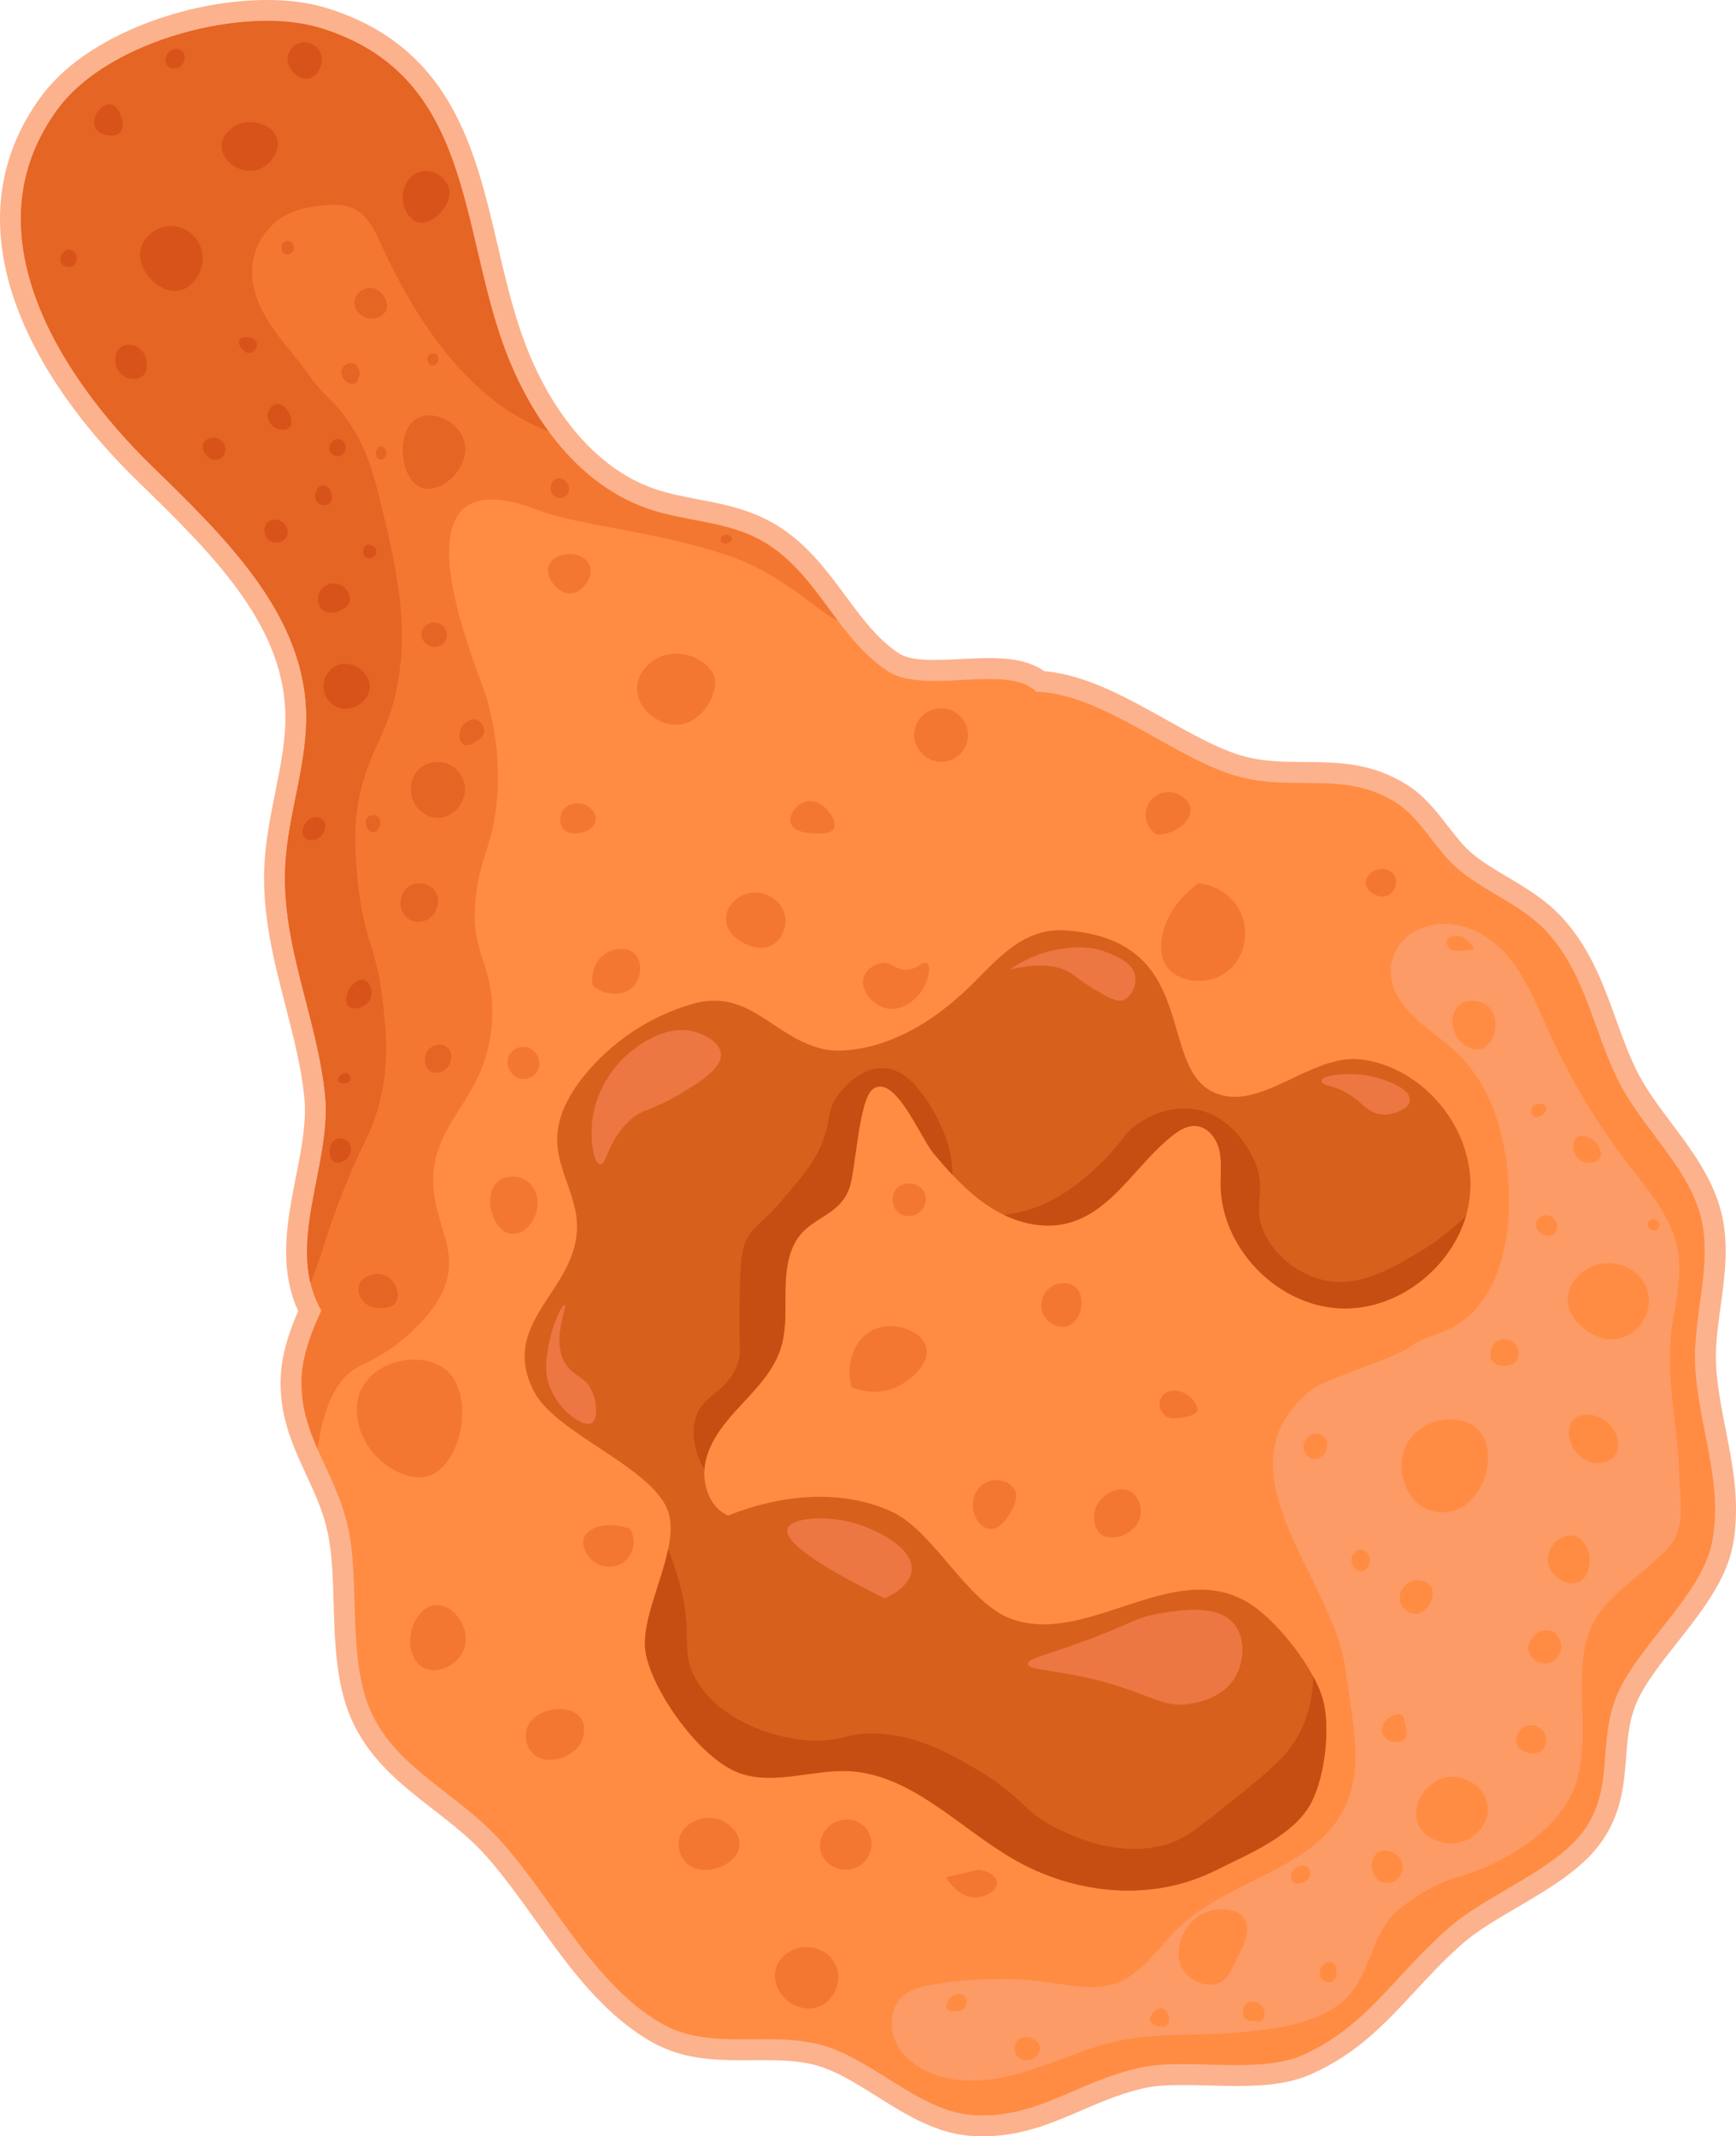 <?xml version="1.0" encoding="UTF-8"?>
<svg id="Capa_2" xmlns="http://www.w3.org/2000/svg" viewBox="0 0 664.303 817.221">
  <defs>
    <style>
      .cls-1 {
        fill: #f47731;
      }

      .cls-2 {
        fill: #d85319;
      }

      .cls-3 {
        fill: #fcb28d;
      }

      .cls-4 {
        fill: #ed7743;
      }

      .cls-5 {
        fill: #ff8c42;
      }

      .cls-6 {
        fill: #fc9b65;
      }

      .cls-7 {
        fill: #c64e12;
      }

      .cls-8 {
        fill: #e56525;
      }

      .cls-9 {
        fill: #d8601d;
      }
    </style>
  </defs>
  <g id="Capa_1-2" data-name="Capa_1">
    <g>
      <g>
        <path class="cls-5" d="M375.983,813.214c-1.145,0-2.312-.032-3.469-.097-12.771-.707-24.066-7.794-34.99-14.648-8.055-5.055-15.663-9.828-23.685-12.154-7.129-2.063-14.837-2.236-21.501-2.236-1.38,0-2.761.009-4.14.019-1.394.009-2.786.018-4.175.018-10.733.001-22.084-.492-32.492-6.381-2.016-1.141-3.971-2.374-5.814-3.664-15.056-10.44-26.39-26.265-37.352-41.568-3.294-4.599-6.699-9.354-10.159-13.898-3.25-4.264-6.047-7.709-8.801-10.842-6.372-7.265-13.916-13.117-21.212-18.778-11.125-8.632-22.63-17.558-29.283-31.245-6.322-13.015-6.797-29.126-7.255-44.707-.291-9.878-.565-19.208-2.272-27.32-1.79-8.568-5.234-16.02-8.566-23.226-.987-2.136-2.008-4.344-2.965-6.537-3.582-8.204-6.842-17.359-6.441-28.694.174-4.837,1.153-9.881,2.992-15.421,1.048-3.187,2.37-6.524,4.113-10.378-1.558-3.04-2.755-6.281-3.567-9.663-3.218-13.224-.453-27.277,2.221-40.868,2.194-11.151,4.267-21.685,3.259-31.624-1.214-11.935-4.306-23.913-7.295-35.497-4.314-16.715-8.776-33.998-7.992-52.101.411-9.393,2.275-18.656,4.079-27.613,2.257-11.21,4.389-21.798,3.921-32.62-1.529-35.476-30.731-63.973-56.496-89.114l-1.59-1.552c-14.915-14.565-34.81-37.645-44.894-64.894C-.474,87.161,2.571,61.272,19.214,38.96,36.145,16.257,74.576,4.008,102.139,4.008c8.082,0,15.332.964,21.549,2.866,45.506,13.907,54.333,51.579,62.869,88.011,2.96,12.631,6.019,25.691,10.569,37.78,4.237,11.252,9.655,21.383,16.102,30.11,10.457,14.204,22.867,23.742,36.889,28.354,5.182,1.708,10.532,2.732,16.197,3.817,7.267,1.393,14.78,2.831,21.883,5.839,14.979,6.357,23.753,18.224,32.238,29.698,1.083,1.465,2.165,2.929,3.259,4.379,5.991,7.932,11.418,14.137,18.425,18.631,4.164,2.672,10.821,2.981,15.468,2.981,3.349,0,6.934-.185,10.4-.363,3.496-.18,7.11-.366,10.526-.366,6.4,0,14.254.588,19.565,4.92,15.376.902,30.965,9.616,46.052,18.05,10.135,5.664,19.707,11.016,28.794,13.869,8.24,2.593,15.966,2.854,24.489,2.916l1.813.013c9.203.06,18.72.124,28.291,3.735,3.094,1.17,6.121,2.693,9.002,4.53,5.872,3.751,10.2,9.33,14.386,14.726,3.231,4.164,6.282,8.098,9.903,11.114,4.227,3.519,8.968,6.338,13.988,9.322,7.298,4.338,14.845,8.824,20.89,15.714,9.707,11.069,14.398,24.097,18.935,36.695,2.584,7.173,5.255,14.591,8.806,21.393,3.478,6.652,8.304,13.092,12.971,19.319,7.31,9.755,14.869,19.842,18.101,31.615,3.212,11.732,1.538,23.939-.08,35.742-1.11,8.1-2.159,15.75-1.733,23.18.469,8.354,2.111,16.739,3.7,24.849.428,2.183.855,4.361,1.259,6.536,1.169,6.195,2.394,13.562,2.616,21.146.16,5.648-.241,10.805-1.226,15.768-2.405,12.174-11.606,23.842-20.504,35.125-6.421,8.144-12.486,15.835-15.762,23.244-3.345,7.568-3.913,14.91-4.516,22.683-.799,10.31-1.625,20.97-9.459,31.36-6.936,9.194-18.838,16.178-30.347,22.933-8.055,4.727-15.662,9.19-21.352,14.179-7.146,6.268-13.043,12.627-18.745,18.777-11.023,11.889-21.433,23.118-38.259,30.6-8.257,3.672-18.194,4.166-26.825,4.166-3.537,0-7.144-.098-10.633-.191-3.515-.096-6.834-.185-10.113-.185-6.64,0-11.355.384-15.29,1.245-.66.141-1.301.286-1.931.452l-.203.048-.104.037-.226.052c-.597.138-1.185.295-1.754.451-.673.178-1.303.356-1.932.545-.83.244-1.625.493-2.42.751-1.159.377-2.301.774-3.434,1.181-1.366.497-2.703,1.006-4.07,1.551-1.94.77-3.854,1.578-5.635,2.335-.549.224-1.016.428-1.484.632l-.356.155c-.992.432-1.978.856-2.962,1.274l-.021.022-1.443.608c-.409.175-.817.35-1.23.516l-.736.308c-1.361.579-2.756,1.144-4.141,1.688l-.11.041c-.19.068-.357.138-.524.206-2.369.914-4.468,1.654-6.493,2.294l-1.467.438c-.992.291-1.994.565-3.007.818-5.278,1.332-10.373,1.98-15.565,1.98Z"/>
        <path class="cls-3" d="M102.14,8.015c7.465,0,14.421.869,20.375,2.691,58.54,17.89,53.03,75.99,70.86,123.37,4.11,10.91,9.65,21.63,16.63,31.08,9.99,13.57,22.96,24.55,38.86,29.78,12.35,4.07,25.8,4.47,37.77,9.54,15.81,6.71,24.4,20.26,33.86,32.8,5.62,7.44,11.54,14.51,19.46,19.59,4.505,2.891,10.801,3.615,17.631,3.615,6.857,0,14.256-.73,20.927-.73,7.509-.001,14.093.924,17.952,4.854.12.01.23,0,.34.01,24.65.82,51.26,24.36,74.92,31.79,8.93,2.81,17.41,3.04,25.66,3.1,9.78.08,19.23-.09,28.72,3.49,2.75,1.04,5.5,2.4,8.26,4.16,9.55,6.1,15.02,18.16,23.88,25.54,10.83,9.02,24.85,13.68,34.43,24.6,14.68,16.74,17.34,38.41,27.2,57.3,9.05,17.31,25.7,31.71,30.76,50.14,5.08,18.56-3.04,39.05-1.95,58.09.61,10.87,3.07,21.41,5.02,31.89,1.29,6.84,2.35,13.66,2.55,20.53.14,4.92-.16,9.88-1.15,14.87-3.87,19.58-27.84,39.07-36,57.53-8.29,18.76-.85,36.46-13.51,53.25-11.06,14.66-36.79,23.93-51.14,36.51-21.22,18.61-31.48,37.83-55.99,48.73-7.077,3.147-15.958,3.82-25.197,3.82-6.915,0-14.033-.377-20.748-.377-5.814,0-11.324.282-16.145,1.337-.7.15-1.4.31-2.09.49-.15.03-.28.06-.42.11-.65.15-1.29.32-1.91.49-.68.18-1.35.37-2.02.57-.85.25-1.68.51-2.51.78-1.2.39-2.38.8-3.55,1.22-1.43.52-2.82,1.05-4.2,1.6-1.94.77-3.84,1.57-5.72,2.37-.64.26-1.25.53-1.87.8-1.22.53-2.43,1.05-3.64,1.56-.02.01-.05.02-.07.04-.62.26-1.23.53-1.85.78-.27.11-.53.22-.79.33-1.34.57-2.7,1.12-4.05,1.65-.25.09-.47.18-.69.27-2.05.79-4.09,1.52-6.18,2.18-.47.14-.94.28-1.41.42-.92.27-1.87.53-2.83.77-4.576,1.154-9.373,1.86-14.59,1.86-1.065,0-2.147-.029-3.249-.09-20.6-1.14-37.88-20.88-57.78-26.65-7.303-2.114-14.952-2.395-22.618-2.395-2.774,0-5.548.037-8.312.037-10.66,0-21.127-.547-30.521-5.862-1.89-1.07-3.72-2.22-5.49-3.46-18.92-13.12-31.66-34.96-46.62-54.61-2.89-3.79-5.86-7.51-8.98-11.06-16.5-18.81-39.47-27.67-49.9-49.13-9.81-20.19-4.69-49.61-9.21-71.1-2.43-11.63-7.61-20.98-11.78-30.54-3.62-8.29-6.47-16.74-6.11-26.95.17-4.72,1.2-9.51,2.79-14.3,1.29-3.92,2.95-7.85,4.79-11.79-1.95-3.38-3.29-6.87-4.15-10.45-5.52-22.68,7.92-48.77,5.57-71.96-2.99-29.4-16.57-57.03-15.27-87.02.89-20.39,8.88-40.19,8-60.58-1.63-37.8-32.22-66.93-59.29-93.36C23.006,143.906-12.644,88.376,22.426,41.356,37.858,20.663,73.675,8.015,102.14,8.015M102.14,0c-15.41,0-32.353,3.366-47.709,9.479-11.828,4.708-28.097,13.23-38.431,27.085C6.8,48.901,1.51,62.53.28,77.072c-1.082,12.785.979,26.319,6.125,40.226,10.341,27.95,30.643,51.52,45.852,66.372l1.591,1.553c26.464,25.825,53.83,52.529,55.291,86.418.446,10.335-1.639,20.691-3.846,31.654-1.834,9.109-3.73,18.527-4.153,28.231-.811,18.701,3.726,36.279,8.114,53.278,3.088,11.966,6.006,23.267,7.189,34.902.947,9.344-1.07,19.593-3.205,30.443-2.758,14.016-5.609,28.509-2.179,42.601.729,3.033,1.747,5.974,3.039,8.778-1.433,3.277-2.569,6.218-3.504,9.062-1.954,5.884-2.998,11.293-3.186,16.516-.429,12.143,3.002,21.809,6.774,30.446.974,2.232,2.004,4.462,3.001,6.618,3.386,7.323,6.583,14.24,8.278,22.354,1.635,7.773,1.904,16.929,2.189,26.623.471,16.004.959,32.553,7.657,46.34,7.062,14.53,18.943,23.748,30.432,32.662,7.146,5.544,14.536,11.278,20.652,18.25,2.696,3.068,5.437,6.445,8.632,10.635,3.421,4.494,6.811,9.225,10.088,13.801,11.159,15.58,22.698,31.69,38.338,42.535,1.918,1.344,3.984,2.646,6.109,3.849,11.257,6.368,23.2,6.901,34.469,6.901,1.398,0,2.799-.009,4.201-.019,1.369-.009,2.74-.018,4.11-.018,7.928,0,14.429.354,20.389,2.079,7.479,2.169,14.857,6.798,22.668,11.699,11.354,7.124,23.094,14.491,36.898,15.255,1.228.068,2.471.103,3.692.103,5.526,0,10.94-.688,16.551-2.104,1.02-.255,2.076-.543,3.127-.851l.295-.088,1.14-.339.066-.019.066-.021c2.11-.667,4.285-1.434,6.647-2.344l.073-.028.073-.03c.134-.054.246-.102.373-.148l.109-.039.108-.043c1.557-.611,2.95-1.179,4.258-1.735.242-.102.455-.193.675-.282.415-.168.851-.353,1.287-.54.212-.091.425-.182.639-.271l1.455-.61.032-.032c.77-.329,1.542-.662,2.318-.999l.317-.138c.455-.199.908-.397,1.379-.589l.06-.024.059-.025c1.76-.749,3.648-1.545,5.539-2.295,1.328-.529,2.626-1.024,3.982-1.517,1.224-.439,2.279-.802,3.29-1.131.824-.268,1.573-.501,2.293-.713.624-.186,1.213-.353,1.812-.512l.033-.009.033-.009c.481-.132,1.046-.284,1.593-.41l.459-.106.112-.04.071-.019c.504-.131,1.058-.261,1.744-.408,3.628-.793,8.214-1.159,14.467-1.159,3.224 0,6.518.089,10.005.184,3.516.095,7.152.193,10.744.193,9.052,0,19.511-.536,28.453-4.511,17.578-7.817,28.26-19.339,39.569-31.537,5.633-6.076,11.458-12.359,18.45-18.491,5.402-4.736,12.851-9.107,20.736-13.735,11.848-6.953,24.099-14.142,31.517-23.974,8.541-11.327,9.453-23.088,10.257-33.465.575-7.421,1.119-14.43,4.186-21.372,3.07-6.945,8.983-14.444,15.243-22.383,9.191-11.656,18.695-23.709,21.289-36.832,1.043-5.258,1.468-10.707,1.299-16.653-.229-7.863-1.486-15.425-2.685-21.787-.404-2.169-.833-4.359-1.263-6.554-1.634-8.343-3.178-16.223-3.631-24.3-.404-7.051.619-14.514,1.703-22.416,1.672-12.203,3.402-24.821-.024-37.341-3.436-12.512-11.226-22.908-18.761-32.962-4.782-6.381-9.298-12.408-12.627-18.775-3.422-6.557-5.93-13.52-8.585-20.891-4.663-12.95-9.485-26.34-19.692-37.98-6.464-7.369-14.289-12.02-21.855-16.517-4.88-2.901-9.489-5.64-13.472-8.957-3.286-2.737-6.207-6.503-9.301-10.491-4.394-5.665-8.939-11.523-15.394-15.645-3.117-1.988-6.392-3.636-9.738-4.902-10.251-3.867-20.131-3.932-29.688-3.995l-1.803-.013c-8.202-.059-15.613-.305-23.32-2.73-8.697-2.731-18.095-7.984-28.044-13.546-15.09-8.435-30.671-17.143-46.53-18.464-6.168-4.39-14.341-5.014-21.04-5.014-3.521,0-7.188.189-10.734.372-3.417.176-6.949.358-10.196.358-6.491,0-10.843-.767-13.303-2.346-6.507-4.173-11.659-10.084-17.394-17.676-1.083-1.435-2.157-2.888-3.231-4.342-8.805-11.908-17.91-24.222-33.892-31.005-7.5-3.177-15.227-4.657-22.701-6.088-5.533-1.06-10.759-2.061-15.692-3.687-13.219-4.348-24.965-13.405-34.914-26.919-6.234-8.44-11.475-18.246-15.584-29.154-4.457-11.842-7.486-24.774-10.416-37.28-4.309-18.389-8.764-37.403-17.885-53.45-10.599-18.646-26.207-30.906-47.716-37.48-6.593-2.018-14.238-3.041-22.718-3.041h0Z"/>
      </g>
      <path class="cls-9" d="M562.558,456.588c-.24,2.93-.78,5.8-1.6,8.59-5.96,20.29-26.38,36.08-47.73,35.33-24.3-.85-45.88-22.97-46.14-47.28-.05-4.52.54-9.13-.55-13.53-1.08-4.39-4.43-8.68-8.95-8.99-3.26-.23-6.29,1.61-8.86,3.63-13.9,10.88-23.02,29.12-40.1,33.54-8.18,2.12-16.9.5-24.57-3.19-1.6-.76-3.15-1.62-4.64-2.55-5.57-3.48-10.44-7.92-14.94-12.72-2.5-2.65-4.89-5.41-7.22-8.19-4.95-5.89-15.03-31.09-23.33-24.56-5.48,4.33-6.5,31.64-9.03,38.15-4.42,11.33-16.09,10.57-21.28,21.67-5.79,12.42-.67,27.23-5.12,40.06-2.77,7.98-8.81,14.31-14.56,20.49-5.76,6.18-11.59,12.81-13.73,20.98-.35,1.33-.57,2.71-.66,4.1-.44,7.18,2.57,14.74,9.01,17.65,19.94-7.97,43.13-10.46,62.65-1.51,15.88,7.29,28.71,34.23,44.94,40.69,28.8,11.45,61.61-22.31,90.24-6.61,8.92,4.9,20.06,17.69,26.12,28.96,1.63,3.03,2.89,5.95,3.64,8.58,3.09,10.78.84,29.85-4.41,39.75-6.62,12.52-23.71,19.42-36.4,25.77-5.63,2.81-11.62,4.91-17.77,6.19-20.01,4.18-41.38.03-59.15-10.07-21.26-12.09-39.46-32.9-63.89-34.02-13.63-.62-28.46,5.55-41.73.7-15.03-5.49-33.42-31.66-35.76-46.26-1.75-10.85,5.97-26.2,8.68-39.41v-.01c1.17-5.7,1.4-11-.46-15.36-7.09-16.61-42.8-28.92-51-45.01-14.78-28.98,22.45-40.41,15.71-70.01-2.01-8.82-6.73-17.12-6.77-26.16-.03-8.92,4.54-17.25,10.13-24.21,10.61-13.22,25.38-23.05,41.67-27.74,21.32-6.14,30.29,12.06,48.94,17.01,4.29,1.14,8.83,1.01,13.22.38,17.76-2.57,33.02-13.12,45.48-25.53,9.83-9.8,19.44-21.14,35.4-19.96,51.31,3.8,34.57,51.56,56.22,61.83,17.63,8.37,37.33-14.94,56.69-12.47,24.11,3.07,43.58,27.07,41.61,51.3Z"/>
      <path class="cls-5" d="M264.601,223.078c-4.352-6.564-16.432-6.304-21.447,0-2.603,3.272-3.304,8.176-1.532,12.255,2.601,5.986,10.029,9.043,16.085,6.894,7.773-2.76,10.823-13.222,6.894-19.149Z"/>
      <path class="cls-5" d="M324.346,289.717c1.212-4.906-4.056-12.325-13.787-15.319-6.128,2.553-12.255,5.106-18.383,7.66.273.917,3.451,10.977,13.021,13.787,7.526,2.21,17.743-.434,19.149-6.128Z"/>
      <path class="cls-5" d="M384.09,302.995c-4.937-6.5-16.812-6.059-20.681,0-2.845,4.454-.367,10.387,0,11.233,6.682,7.537,16.528,7.582,20.681,3.064,3.313-3.604,3.098-10.218,0-14.297Z"/>
      <path class="cls-5" d="M161.96,437.547c-3.828-1.824-10.126,1.34-13.019,6.128-2.918,4.829-2.364,11.295,1.532,16.085,1.127.468,7.039,2.805,11.487,0,7.17-4.522,5.825-19.437,0-22.213Z"/>
      <path class="cls-1" d="M170.156,523.589c-8.276-6.298-25.387-4.089-31.5,7.149-4.785,8.796-.783,19.356,4.413,25.362,4.893,5.654,14.099,11.033,21.447,8.341,12.534-4.593,17.449-31.864,5.641-40.851Z"/>
      <path class="cls-1" d="M354.473,515.419c-1.57-6.282-11.942-10.078-19.404-7.149-7.439,2.92-12.01,12.532-9.191,22.468,1.939.751,9.217,3.305,16.851,0,5.91-2.559,13.281-9.171,11.745-15.319Z"/>
      <path class="cls-1" d="M411.665,492.44c-2.37-2.095-6.678-2.166-9.702,0-3.306,2.368-4.545,7.027-2.553,10.723,1.886,3.501,6.12,5.117,9.191,4.101,5.256-1.74,7.157-11.205,3.064-14.824Z"/>
      <path class="cls-1" d="M467.545,373.011c7.738-4.291,10.476-13.835,8.101-21.603-2.266-7.413-9.057-12.785-17.103-13.502-14.246,10.414-17.125,25.618-11.702,32.405,3.991,4.995,13.491,6.7,20.703,2.7Z"/>
      <path class="cls-1" d="M455.579,309.32c-.385-3.086-3.992-6.206-8.17-6.325-3.937-.113-7.573,2.459-8.681,6.325-1.105,3.856.586,8.013,4.085,10.014,8.306-.425,13.277-5.921,12.766-10.014Z"/>
      <path class="cls-1" d="M354.679,368.355c1.745,1.151.691,7.434-2.759,11.745-.791.989-5.991,7.224-12.766,5.617-5.328-1.264-10.059-7.004-8.681-11.745.868-2.986,4.088-5.323,7.149-5.617,3.803-.366,4.915,2.656,9.191,2.553,4.478-.108,6.436-3.496,7.866-2.553Z"/>
      <path class="cls-1" d="M242.643,364.645c-3.077-2.737-7.925-1.699-10.723,0-3.882,2.357-5.928,7.263-5.106,12.44,5.371,4.402,12.474,3.865,15.83,0,2.827-3.256,3.436-9.384,0-12.44Z"/>
      <path class="cls-1" d="M205.367,463.334c.895-3.634.256-9.039-3.973-11.745-2.972-1.902-7.242-2.166-10.325,0-4.99,3.505-3.286,10.85-3.064,11.745.119.479,2.121,8.101,7.66,8.681,4.674.489,8.641-4.373,9.702-8.681Z"/>
      <path class="cls-1" d="M436.175,580.781c1.069-3.569-.203-8.312-3.575-10.213-4.556-2.569-11.291.985-13.277,6.128-1.299,3.364-.824,8.079,2.042,10.213,4.288,3.192,12.998-.08,14.809-6.128Z"/>
      <path class="cls-1" d="M458.213,539.522c.654-2.782-5.537-9.377-11.209-7.133-.035.014-.07.028-.105.043-5.438,2.259-3.387,10.523,2.489,10.144,4.03-.26,8.346-1.019,8.825-3.053Z"/>
      <path class="cls-1" d="M330.231,698.227c-3.777-3.256-9.172-2.623-12.524,0-2.756,2.157-4.748,6.144-3.575,10.213,1.094,3.794,4.476,6.055,7.66,6.638,3.856.707,8.185-.908,10.357-4.596,2.285-3.879,1.663-9.168-1.918-12.255Z"/>
      <path class="cls-1" d="M374.277,715.24c-4.072.967-8.145,1.935-12.217,2.902,2.973,5.171,7.723,8.224,12.217,7.659,3.148-.395,7.463-2.726,7.26-5.617-.16-2.28-3.111-4.623-7.26-4.944Z"/>
      <path class="cls-1" d="M222.338,666.568c.125-.239,2.633-5.21,0-9.192-2.598-3.927-8.049-3.641-9.311-3.575-4.136.217-10.399,2.585-11.632,8.17-.721,3.264.408,7.034,2.951,9.192,5.094,4.322,14.879,1.347,17.992-4.596Z"/>
      <path class="cls-1" d="M238.558,597.632c4.008-2.875,5.157-8.48,2.553-12.766-8.654-3.22-16.008-.748-17.575,3.287-1.05,2.704.523,6.049,2.256,7.947,2.99,3.275,8.558,4.55,12.766,1.532Z"/>
      <path class="cls-1" d="M176.882,632.355c2.822-5.193.297-10.621,0-11.234-1.68-3.463-5.543-7.4-10.036-7.149-6.295.352-10.587,8.747-9.877,15.319.093.864.691,6.395,4.991,8.681,4.92,2.616,12.086-.399,14.922-5.617Z"/>
      <path class="cls-1" d="M282.984,705.628c.151-4.541-3.872-8.303-7.66-9.612-5.854-2.023-13.609.962-15.319,6.807-.998,3.412.105,7.656,3.064,10.213,3.209,2.772,7.186,2.339,8.425,2.205,4.687-.51,11.3-3.928,11.489-9.612Z"/>
      <path class="cls-1" d="M386.495,578.932c1.07-1.762,3.542-5.832,1.681-9.22-1.824-3.321-6.948-4.414-10.723-2.719-4.128,1.854-5.624,6.583-5.106,10.213.439,3.08,2.593,7.22,6.128,7.66,4.108.511,7.06-4.35,8.022-5.933Z"/>
      <path class="cls-7" d="M501.738,689.628c-6.62,12.52-23.71,19.42-36.4,25.77-5.63,2.81-11.62,4.91-17.77,6.19-20.01,4.18-41.38.03-59.15-10.07-21.26-12.09-39.46-32.9-63.89-34.02-13.63-.62-28.46,5.55-41.73.7-15.03-5.49-33.42-31.66-35.76-46.26-1.75-10.85,5.97-26.2,8.68-39.41,2.04,5.32,3.5,10.35,3.93,11.81,6.15,21.12.21,26.31,6.48,37.72,8.54,15.51,28.64,22.45,42.22,23.67,14.16,1.27,16.16-4.13,31.51-2.24,13.12,1.63,22.63,6.93,32.39,12.49,20.11,11.47,18.48,17.19,33.92,24.29,6.06,2.79,23.05,10.61,40.84,5.1,6.36-1.97,12.12-6.59,23.64-15.82,14.45-11.59,21.68-17.39,26.33-26.06,4.36-8.13,5.43-15.98,5.53-22.19,1.63,3.03,2.89,5.95,3.64,8.58,3.09,10.78.84,29.85-4.41,39.75Z"/>
      <path class="cls-7" d="M364.478,449.418c-2.5-2.65-4.89-5.41-7.22-8.19-4.95-5.89-15.03-31.09-23.33-24.56-5.48,4.33-6.5,31.64-9.03,38.15-4.42,11.33-16.09,10.57-21.28,21.67-5.79,12.42-.67,27.23-5.12,40.06-2.77,7.98-8.81,14.31-14.56,20.49-5.76,6.18-11.59,12.81-13.73,20.98-.35,1.33-.57,2.71-.66,4.1-3.39-5.34-5.16-13.23-3.42-19.48,2.67-9.53,11.86-9.38,16.09-20.84,1.67-4.51.42-5.02.77-22.59.26-13.23.43-19.92,2.29-24.13,2.92-6.59,5.44-5.6,16.09-18.38,6.44-7.74,9.67-11.61,12.42-17.68,4.6-10.14,2.05-13.21,6.73-19.85.84-1.19,8.12-11.22,17.96-10.56,7.8.53,12.73,7.46,16.2,12.36.93,1.3,9.88,14.28,9.8,28.45Z"/>
      <path class="cls-7" d="M560.958,465.178c-5.96,20.29-26.38,36.08-47.73,35.33-24.3-.85-45.88-22.97-46.14-47.28-.05-4.52.54-9.13-.55-13.53-1.08-4.39-4.43-8.68-8.95-8.99-3.26-.23-6.29,1.61-8.86,3.63-13.9,10.88-23.02,29.12-40.1,33.54-8.18,2.12-16.9.5-24.57-3.19,4.14-.43,9.07-1.4,14.39-3.63,12.78-5.37,22.75-15.94,25.47-18.83,6.57-6.96,6.99-9.64,12.63-13.11,2.12-1.3,11.03-6.77,21.71-4.59,15.31,3.12,21.76,19.41,22.23,20.63,4.32,11.4-1.42,15.74,3.18,26.09,3.98,8.97,12.75,15.76,21.69,18.15,13.59,3.63,25.66-3.4,36.51-9.72,8.57-5,14.68-10.3,19.09-14.5Z"/>
      <path class="cls-4" d="M472.508,621.609c-6.226-8.124-20.345-5.789-28.837-4.384-9.525,1.575-10.396,3.9-29.791,10.933-14.807,5.368-20.629,6.309-20.527,8.316.145,2.86,12.002,1.88,31.588,7.626,16.584,4.865,20.77,9.29,30.674,7.598,3.013-.515,12.69-2.167,17.326-10.662,3.131-5.737,3.675-14.066-.433-19.427Z"/>
      <path class="cls-4" d="M301.367,584.903c1.403-4.748,16.565-5.462,28-1.516,6.313,2.179,20.447,8.869,19.485,17.458-.673,6.007-8.365,9.678-10.371,10.575-31.585-15.641-38.187-22.887-37.114-26.518Z"/>
      <path class="cls-4" d="M226.634,428.915c1.712-15.672,12.926-25.157,14.008-26.044,2.641-2.166,14.371-11.782,26.002-7.963.759.249,8.585,2.918,9.191,7.963.703,5.85-8.712,11.471-16.189,15.935-10.691,6.383-13.48,4.931-19.004,10.109-8.129,7.619-8.528,16.797-11.049,16.428-2.406-.352-3.774-8.964-2.958-16.428Z"/>
      <path class="cls-4" d="M216.09,499.203c-.941-.277-4.669,6.856-6.177,15.705-.817,4.794-1.573,9.233,0,14.298,2.995,9.643,13.049,17.09,16.484,15.185,2.455-1.361,2.197-7.865,0-12.46-2.651-5.544-6.681-5.286-9.797-9.874-6.086-8.962.782-22.473-.511-22.854Z"/>
      <path class="cls-4" d="M386.495,370.881c4.136-2.897,10.823-6.636,19.671-7.922,3.853-.56,10.773-1.48,18.265,1.686,3.527,1.49,9.18,3.879,9.965,8.817.583,3.664-1.609,8.134-4.859,9.191-1.148.373-2.904.476-9.702-3.575-5.008-2.984-8.152-5.48-9.341-6.33-3.914-2.795-10.835-5.012-23.999-1.868Z"/>
      <path class="cls-4" d="M505.77,413.236c.493-2.39,11.473-2.412,12.798-2.335,5.749.333,11.434,1.88,16.527,4.574,2.35,1.242,4.894,3.446,4.254,6.026-.418,1.686-2.072,2.74-3.66,3.445-2.685,1.192-5.731,1.892-8.566,1.125-3.47-.938-5.981-3.84-8.816-6.049-2.858-2.227-6.204-3.825-9.732-4.647-.896-.209-1.88-.413-2.459-1.128-.305-.377-.407-.712-.345-1.01Z"/>
      <path class="cls-6" d="M641.726,476.577c-2.599-11.56-10.793-21.005-18.069-30.419-12.149-15.718-22.467-32.851-30.677-50.941-4.942-10.89-9.298-22.401-17.478-31.126-8.372-8.93-21.458-13.903-32.98-8.422-9.915,4.717-13.343,16.265-7.455,25.988,5.487,9.061,15.461,14.271,23.013,21.699,13.985,13.754,18.881,34.413,19.331,54.023.453,19.746-5.098,42.56-22.938,51.038-4.979,2.366-10.648,3.442-15.004,6.821-5.833,4.525-32.345,12.004-38.047,16.693-37.245,30.626,9.398,72.12,13.548,107.357,2.054,17.44,7.233,36-.285,51.87-11.381,24.026-44.328,27.75-63.555,46.11-7.748,7.399-13.668,17.503-23.712,21.229-8.236,3.056-17.353,1.068-26.053-.148-14.948-2.091-30.23-1.772-45.078.939-3.57.652-7.248,1.502-10.106,3.737-4.726,3.696-6.096,10.68-4.138,16.352s6.713,10.052,12.085,12.724c11.506,5.724,25.316,4.263,37.631.59,12.315-3.674,24.017-9.403,36.594-12.044,15.322-3.216,31.22-1.703,46.801-3.228,15.582-1.525,34.847-4.122,43.46-17.196,6.469-9.82,7.597-22.289,16.696-29.739,7.136-5.843,14.621-10.156,23.478-12.728,17.396-5.05,38.163-17.893,44.087-35.011,7.389-21.351-3.962-48.129,9.526-66.253,6.293-8.456,18.4-16.353,25.692-23.964,7.304-7.625,4.729-19.351,4.543-27.373-.497-21.403-5.987-39.104-2.401-60.211,1.545-9.091,3.467-18.399,1.685-27.447-.061-.309-.126-.616-.194-.921Z"/>
      <path class="cls-5" d="M565.188,546.483c-6.135-5.541-19.393-4.674-25.629,4.004-6.399,8.905-2.565,22.087,5.606,26.43,4.338,2.306,9.661,1.994,13.615,0,10.263-5.173,14.397-23.217,6.407-30.434Z"/>
      <path class="cls-5" d="M614.614,543.702c-3.428-2.621-9.459-3.785-12.522-.522-2.627,2.799-1.706,7.401-.522,9.913,2.184,4.633,7.877,7.703,12.522,6.261.583-.181,2.871-.928,4.174-3.131,2.265-3.831.116-9.641-3.652-12.521Z"/>
      <path class="cls-5" d="M630.728,495.074c-1.458-7.85-9.185-12.252-16.085-11.889-7.316.386-14.302,6.162-14.686,13.287-.423,7.862,7.441,12.72,8.392,13.287,1.309.781,6.221,3.712,11.889,2.098,6.434-1.831,11.94-8.978,10.49-16.784Z"/>
      <path class="cls-5" d="M569.623,385.083c-2.84-2.631-8.127-3.192-11.317-.472-3.924,3.347-2.873,10.121.471,13.675,1.948,2.071,5.536,3.963,8.488,2.83,4.897-1.879,7.043-11.692,2.357-16.033Z"/>
      <path class="cls-5" d="M608.614,435.442c-.542-.306-3.189-1.699-4.957-.522-2.115,1.409-2.234,6.01.261,8.348,2.476,2.32,7.025,1.94,8.348-.261,1.36-2.263-.939-6.036-3.652-7.565Z"/>
      <path class="cls-5" d="M591.918,464.92c-1.931-.085-3.873,1.248-4.174,3.13-.365,2.288,1.945,3.822,2.087,3.913.2.128,2.493,1.548,4.435.261,1.284-.851,1.711-2.42,1.565-3.652-.224-1.889-1.862-3.562-3.913-3.652Z"/>
      <path class="cls-5" d="M597.397,629.789c-.057-2.67-1.783-5.302-4.174-6-3.941-1.15-8.862,3.2-8.348,7.304.279,2.224,2.138,4.25,4.435,4.957.389.12,2.686.785,4.957-.521,2.128-1.224,3.177-3.573,3.131-5.739Z"/>
      <path class="cls-5" d="M547.049,606.311c-1.936-2.227-5.607-2.296-8.087-.783-2.609,1.592-4.168,5.1-2.87,8.087,1.049,2.414,3.747,3.984,6.261,3.652,1.797-.237,2.946-1.373,3.391-1.826,2.028-2.062,3.678-6.401,1.304-9.13Z"/>
      <path class="cls-5" d="M569.339,691.156c-.642-7.096-8.096-12.081-14.811-11.393-8.346.854-14.695,10.383-11.963,17.66,2.374,6.324,10.99,9.301,17.66,6.836,4.992-1.845,9.664-7.023,9.114-13.102Z"/>
      <path class="cls-5" d="M500.614,714.572c-1.221-1.277-3.459-1.096-4.826-.13-1.677,1.185-2.458,3.841-1.304,5.217,1.109,1.323,3.505.862,4.826.13.45-.249,1.847-1.023,2.087-2.609.015-.097.214-1.567-.783-2.608Z"/>
      <path class="cls-5" d="M511.31,754.224c-.016-.835-.055-2.827-1.435-3.522-1.278-.643-2.938.214-3.783,1.174-1.285,1.46-1.485,4.065,0,5.479.929.884,2.562,1.344,3.783.652,1.492-.846,1.452-2.896,1.435-3.783Z"/>
      <path class="cls-5" d="M476.069,733.784c-2.989-4.215-10.903-4.309-16.092-1.609-7.432,3.868-11.523,14.634-7.242,21.323,2.636,4.119,8.603,6.934,13.277,5.231,3.222-1.175,4.663-4.072,6.839-8.449,3.041-6.116,6.148-12.365,3.218-16.496Z"/>
      <path class="cls-5" d="M447.266,771.18c-.076-.315-.534-2.225-2.217-2.739-1.565-.478-2.923.636-3.261.913-.846.694-2.085,2.255-1.565,3.782.591,1.735,2.97,2.008,3.652,2.087.741.085,1.688.194,2.478-.391,1.173-.869,1.155-2.643.913-3.652Z"/>
      <path class="cls-5" d="M369.397,763.876c-.979-1.291-2.865-1.312-4.044-.913-2.494.844-3.843,4.255-2.869,5.609.724,1.006,2.716.854,3.652.783.885-.067,1.647-.126,2.348-.652,1.309-.983,2.05-3.328.913-4.826Z"/>
      <path class="cls-5" d="M607.309,592.224c-.285-.608-1.882-4.019-5.217-4.695-4.129-.838-8.903,2.925-9.652,7.565-.548,3.392,1.142,6.712,3.652,8.609.331.249,4.198,3.084,7.826,1.565,4.319-1.808,5.473-8.599,3.391-13.044Z"/>
      <path class="cls-5" d="M537.951,661.093c-.503-2.968-.766-4.461-1.37-4.891-1.477-1.052-4.159-.031-5.674,1.37-.272.252-2.844,2.707-1.859,5.576.824,2.4,3.506,3.251,5.282,3.228.306-.004,2.795-.035,3.717-1.663.267-.471.349-.98-.098-3.62Z"/>
      <path class="cls-5" d="M589.114,660.898c-1.673-1.072-3.765-1.174-5.478-.392-2.438,1.113-3.911,3.927-3.326,6.261.887,3.542,6.279,5.047,9.196,3.13,1.334-.876,2.175-2.485,2.25-4.109.14-3.045-2.477-4.786-2.641-4.891Z"/>
      <path class="cls-5" d="M536.679,713.529c-.335-2.689-2.358-4.127-2.935-4.5-.246-.159-3.31-2.073-6.065-.587-2.702,1.456-3.313,5.215-2.348,7.826.197.533,1.267,3.203,4.109,3.913,2.864.715,5.065-1.176,5.282-1.369,2.307-2.052,1.992-5,1.956-5.283Z"/>
      <path class="cls-5" d="M506.353,549.376c-1.385-1.13-3.402-1.134-4.891-.391-2.004,1-3.053,3.353-2.543,5.478.368,1.538,1.608,3.186,3.522,3.522,2.319.408,3.965-1.402,4.109-1.565,1.659-1.887,1.867-5.36-.196-7.043Z"/>
      <path class="cls-5" d="M524.092,596.137c-.227-1.324-1.217-3.012-2.87-3.261-1.929-.29-3.749,1.534-4.043,3.392-.385,2.434,1.833,5.036,3.913,4.826,1.936-.195,3.372-2.787,3-4.957Z"/>
      <path class="cls-5" d="M580.505,515.137c-1.231-2.284-4.088-3.325-6.457-2.543-2.349.775-3.211,3.012-3.326,3.326-.538,1.468-.67,3.774.783,5.283,1.483,1.54,3.705,1.301,4.891,1.174,1.035-.111,2.454-.264,3.522-1.37,1.43-1.481,1.589-4.01.587-5.87Z"/>
      <path class="cls-5" d="M562.212,360.474c-1.274-1.216-2.298-2.193-3.913-2.445-1.468-.23-4.019.048-4.598,1.663-.473,1.319.566,2.982,1.761,3.717.364.224.902.46,4.207.293,3.846-.194,4.127-.565,4.206-.783.233-.637-.682-1.51-1.663-2.446Z"/>
      <path class="cls-5" d="M591.657,423.768c-.291-1.016-1.591-1.525-2.543-1.565-1.26-.053-2.754.681-3.13,2.054-.27.985.033,2.31.978,2.837.847.473,1.809.082,2.25-.098,1.223-.497,2.829-1.889,2.446-3.228Z"/>
      <path class="cls-5" d="M634.897,467.92c-.302-.913-1.207-1.606-2.217-1.565-1.197.049-2.183,1.116-2.152,2.217.029,1.032.939,1.629,1.044,1.696.887.563,2.274.552,3-.326.696-.842.348-1.955.326-2.022Z"/>
      <path class="cls-5" d="M483.755,769.387c-.081-.403-.505-2.236-2.25-3.13-1.456-.746-3.656-.747-4.989.783-1.255,1.44-1.22,3.64-.196,4.891.873,1.066,2.233,1.161,3.815,1.272,1.249.087,2.207.155,2.935-.489,1.147-1.015.761-2.947.685-3.326Z"/>
      <path class="cls-5" d="M397.962,783.18c-.297-2.612-3.383-3.573-3.652-3.652-.371-.109-3.075-.859-4.826.913-1.597,1.616-1.607,4.529,0,6.261,1.421,1.532,3.641,1.636,5.217,1.044,1.714-.644,3.504-2.428,3.261-4.565Z"/>
      <path class="cls-1" d="M320.496,237.275c-4.87-1.12-19.746-16.815-40.056-24.095-27.62-9.9-57.944-11.705-74.722-18.13-61.289-23.474-21.073,64.636-18.933,73.696,2.01,8.49,5.14,22.21,3.13,39.65-1.83,15.93-6.22,19.9-7.82,34.44-2.43,21.91,6.27,24.37,6.26,44.34-.02,34.95-26.64,41.42-22.05,70.83,2,12.8,8.59,21.46,3.92,34.04-2.83,7.62-8.51,13.24-11.74,16.44-9.23,9.13-18.29,12.74-21.52,14.479-9.14,4.91-13.45,17.27-15.44,31.38-3.62-8.29-6.47-16.74-6.11-26.95.17-4.72,1.2-9.51,2.79-14.3,1.29-3.92,2.95-7.85,4.79-11.79-14.3-24.84,4.14-55.56,1.42-82.41-2.99-29.4-16.57-57.03-15.27-87.02.89-20.39,8.88-40.19,8-60.58-1.63-37.8-32.22-66.93-59.29-93.36C23.006,143.906-12.644,88.376,22.426,41.356,41.906,15.236,93.856,1.936,122.516,10.706c58.54,17.89,53.03,75.99,70.86,123.37,10,26.58,28.51,51.98,55.49,60.86,12.35,4.07,25.8,4.47,37.77,9.54,15.81,6.71,24.4,20.26,33.86,32.8Z"/>
      <path class="cls-1" d="M366.527,273.18c-3.679-2.93-8.887-2.903-12.522-.261-2.854,2.075-4.519,5.604-4.174,9.13.517,5.285,5.462,9.706,10.956,9.392,3.983-.228,7.783-2.917,9.131-7.043,1.347-4.127-.112-8.606-3.391-11.218Z"/>
      <path class="cls-1" d="M273.527,259.615c-1.472-6.333-11.08-11.434-19.174-9-4.891,1.47-10.234,5.993-10.565,12.13-.418,7.756,7.351,14.74,15.261,14.478,7.812-.259,12.681-7.484,14.087-12.521.395-1.417.858-3.077.391-5.087Z"/>
      <path class="cls-1" d="M316.701,309.963c-.628-.699-3.87-4.306-8.087-3.391-3.934.854-6.956,5.259-6,8.348,1.159,3.745,7.647,3.87,9.913,3.913,2.225.043,5.411.104,6.522-1.826,1.523-2.647-2.14-6.812-2.348-7.043Z"/>
      <path class="cls-1" d="M228.005,313.615c.239-2.736-2.238-5.182-4.696-6-3.022-1.006-6.897.157-8.348,3.13-.947,1.94-.908,4.746.783,6.522,1.659,1.744,4.07,1.613,4.957,1.565,2.744-.149,7.009-1.831,7.304-5.217Z"/>
      <path class="cls-1" d="M225.657,216.311c-1.246-3.204-5.2-4.508-8.087-4.435-.317.008-6.017.236-7.565,4.435-1.453,3.94,2.137,7.618,2.609,8.087.58.577,2.796,2.779,5.739,2.608,4.595-.267,9.051-6.206,7.304-10.695Z"/>
      <path class="cls-1" d="M300.527,351.18c-.647-5.55-6.006-9.945-11.739-9.782-5.253.149-10.507,4.116-10.957,9.391-.53,6.216,5.951,10.269,10.174,11.348,1.147.293,4.066,1.039,7.044-.391,3.867-1.857,5.955-6.48,5.478-10.565Z"/>
      <path class="cls-1" d="M353.223,455.268c-2.268-3.208-7.936-3.502-10.435-.261-2.131,2.763-1.471,7.465,1.826,9.392,2.78,1.624,6.463.707,8.348-1.826,1.593-2.14,1.738-5.214.261-7.304Z"/>
      <path class="cls-1" d="M201.136,400.485c-2.679-.416-5.507,1.167-6.522,3.652-1.447,3.544,1.144,8.068,4.957,8.609,2.706.384,5.567-1.304,6.522-3.913,1.292-3.53-1.264-7.773-4.957-8.348Z"/>
      <path class="cls-1" d="M533.549,334.746c-1.415-2.244-4.288-2.623-6.261-2.152-2.291.546-4.683,2.548-4.696,5.087-.016,3.162,3.669,5.301,6.457,5.283.428-.003,1.599-.025,2.739-.783,2.128-1.414,3.374-4.875,1.761-7.435Z"/>
      <path class="cls-8" d="M210.006,165.156c-8.68-3.46-16.74-8.35-22.7-13.28-19.525-16.151-32.417-38.223-42.693-60.985-2.165-4.796-5.334-9.569-10.232-11.492-3.049-1.197-6.433-1.149-9.699-.902-5.22.395-10.509,1.29-15.141,3.73-7.396,3.895-12.517,11.799-13.05,20.141-.567,8.87,3.697,17.36,8.908,24.561,4.31,5.956,9.296,11.387,13.47,17.447,3.619,5.254,8.72,9.159,12.617,14.281,8.89,11.7,11.58,22.86,15.13,37.57,5.29,21.96,12.77,52.96.52,82.43-3.39,8.15-8.33,16.31-10.43,30.79-.49,3.33-1.45,11.29,0,26.08,2.39,24.55,7.32,26.23,9.65,46.44,1.41,12.23,3.27,28.44-3.13,46.43-2.99,8.39-5.89,11.86-12.26,28.18-4.52,11.56-7.13,20.2-7.83,22.43-.89,2.84-2.36,6.91-4.29,11.85-5.52-22.68,7.92-48.77,5.57-71.96-2.99-29.4-16.57-57.03-15.27-87.02.89-20.39,8.88-40.19,8-60.58-1.63-37.8-32.22-66.93-59.29-93.36C23.006,143.906-12.644,88.376,22.426,41.356,41.906,15.236,93.856,1.936,122.516,10.706c58.54,17.89,53.03,75.99,70.86,123.37,4.11,10.91,9.65,21.63,16.63,31.08Z"/>
      <path class="cls-8" d="M166.31,340.615c-2.212-2.9-6.729-3.554-9.783-1.565-3.917,2.55-4.318,8.725-1.174,11.739,2.05,1.965,5.345,2.337,7.826,1.174,3.973-1.862,5.921-7.69,3.131-11.348Z"/>
      <path class="cls-8" d="M177.911,301.14c-.262-3.474-2.397-6.894-5.843-8.592-3.569-1.759-7.936-1.371-10.999,1.031-4.372,3.428-4.92,10.046-2.062,14.436,1.87,2.873,5.407,5.113,9.28,4.812,5.637-.438,10.045-6.109,9.624-11.686Z"/>
      <path class="cls-8" d="M171.201,408.311c1.855-2.164,2.126-6.017-.196-7.826-2.028-1.581-5.166-.925-6.848.783-2.363,2.4-2.047,7.075.587,8.608,2.014,1.173,4.914.234,6.457-1.565Z"/>
      <path class="cls-8" d="M151.179,498.572c2.04-2.53.812-7.199-1.956-9.522-2.254-1.891-4.945-1.737-5.478-1.695-.314.024-5.178.48-6.391,4.304-.976,3.076,1.122,6.089,3.13,7.435,1.312.879,2.593,1.05,3.522,1.174,1.196.16,5.242.7,7.174-1.696Z"/>
      <path class="cls-8" d="M177.274,167.688c-2.701-7.021-11.682-10.77-17.496-7.719-6.097,3.199-5.707,12.298-5.661,13.379.185,4.322,2.147,11.803,7.719,13.38,3.91,1.106,7.548-1.273,8.748-2.058,4.577-2.994,9.382-9.982,6.69-16.981Z"/>
      <path class="cls-8" d="M216.103,183.702c-.092-.065-1.76-1.219-3.424-.489-1.819.798-2.53,3.363-1.663,5.185.526,1.105,1.751,2.182,3.326,2.152,1.333-.025,2.473-.834,3.033-1.858.93-1.702.22-3.923-1.272-4.989Z"/>
      <path class="cls-8" d="M279.983,206.072c-.069-.897-1.137-1.579-2.087-1.565-1.129.016-2.292,1.018-2.152,2.022.117.844,1.114,1.409,1.956,1.435,1.118.034,2.361-.872,2.283-1.891Z"/>
      <path class="cls-8" d="M147.331,114.05c-.88-1.797-3.031-4.104-6.065-3.913-2.9.183-5.505,2.581-5.674,5.479-.208,3.571,3.383,6.14,6.457,6.261,1.997.078,4.688-.842,5.674-3.13.893-2.073-.108-4.118-.391-4.696Z"/>
      <path class="cls-8" d="M111.005,92.268c-.903-.36-1.96-.043-2.609.587-1.002.973-1.06,2.717-.13,3.717.56.603,1.499.956,2.413.717.043-.011,1.081-.3,1.565-1.304.6-1.244.148-3.164-1.239-3.717Z"/>
      <path class="cls-8" d="M137.353,141.246c-.146-.388-.683-1.814-2.022-2.283-1.697-.594-3.947.606-4.565,2.478-.638,1.934.782,3.622.978,3.848.841.967,2.526,2.032,3.913,1.435.989-.426,1.374-1.502,1.631-2.217.175-.489.619-1.79.065-3.261Z"/>
      <path class="cls-8" d="M166.831,135.441c-.659-.43-1.527-.415-2.152-.065-1.212.677-1.522,2.613-.652,3.652.421.503,1.176.864,1.956.717,1.157-.218,1.576-1.402,1.631-1.565.29-.866.154-2.128-.783-2.739Z"/>
      <path class="cls-8" d="M147.918,173.202c-.132-1.212-1.206-2.564-2.348-2.413-.907.12-1.459,1.137-1.631,1.826-.271,1.089.081,2.661,1.239,3.065.742.258,1.615-.032,2.152-.587.713-.737.607-1.706.587-1.891Z"/>
      <path class="cls-8" d="M170.483,245.137c.93-1.671.655-3.681-.391-5.087-1.196-1.607-3.178-2.127-4.826-1.826-1.957.357-3.815,1.938-4.044,4.044-.289,2.667,2.161,5.014,4.696,5.217,1.589.128,3.569-.558,4.565-2.348Z"/>
      <path class="cls-8" d="M185.222,280.224c.352-1.934-.898-4.137-2.739-4.826-2.554-.955-5.346,1.343-6.261,3.652-.751,1.895-.622,4.763,1.044,5.739,1.747,1.024,4.194-.617,5.217-1.304,1.118-.75,2.443-1.639,2.739-3.261Z"/>
      <path class="cls-8" d="M144.592,312.343c-1.246-.949-3.331-.56-4.207.587-1.374,1.801.378,5.275,2.152,5.479.963.11,1.758-.762,1.956-.979,1.194-1.309,1.618-3.929.098-5.087Z"/>
      <path class="cls-2" d="M122.353,19.615c-1.404-2.466-4.724-4.136-7.826-3.131-2.53.82-4.191,3.185-4.435,5.478-.463,4.367,4.168,8.929,8.087,8.087,3.785-.813,6.382-6.555,4.174-10.435Z"/>
      <path class="cls-2" d="M171.64,71.503c-1.202-3.675-5.836-6.952-10.46-5.927-4.301.953-6.502,5.166-6.973,8.368-.72,4.887,2.164,10.298,5.927,11.157,5.538,1.264,13.601-7.19,11.506-13.598Z"/>
      <path class="cls-2" d="M106.001,53.009c-1.597-5.556-9.851-7.773-15.301-5.216-2.898,1.36-6.005,4.539-5.912,8.346.133,5.438,6.755,10.321,12.867,9.042,5.583-1.168,9.754-7.271,8.346-12.171Z"/>
      <path class="cls-2" d="M69.657,19.485c-1.187-1.081-3.243-.928-4.565,0-1.674,1.175-2.495,3.818-1.174,5.478,1.135,1.425,3.384,1.541,4.826.652,2.068-1.274,2.539-4.649.913-6.131Z"/>
      <path class="cls-2" d="M42.397,39.963c-2.592-.468-5.008,2.213-5.87,4.435-.238.613-.951,2.451-.131,4.304,1.365,3.083,5.61,3.131,5.87,3.13.866-.003,2.524-.009,3.652-1.174,1.853-1.915.677-5.308.391-6.13-.367-1.057-1.427-4.117-3.913-4.565Z"/>
      <path class="cls-2" d="M77.076,95.403c-1.319-4.524-5.552-8.72-11.171-8.937-5.117-.197-10.052,2.957-11.729,7.819-2.545,7.375,4.267,13.281,4.748,13.684.807.677,5.1,4.277,10.054,3.072,5.932-1.442,10.008-9.091,8.099-15.639Z"/>
      <path class="cls-2" d="M109.962,156.898c-.497-.664-1.882-2.514-3.913-2.348-1.824.149-3.134,1.841-3.522,3.326-.65,2.493,1.117,5.106,3.326,6.065,1.352.588,3.628.885,4.891-.392,1.654-1.672.491-4.95-.783-6.652Z"/>
      <path class="cls-2" d="M98.222,131.072c-.434-1.404-2.123-1.847-2.543-1.956-1.326-.347-3.492-.245-4.109,1.076-.645,1.383.877,3.102,1.076,3.326.354.4,1.465,1.654,2.935,1.467,1.712-.217,3.142-2.292,2.641-3.913Z"/>
      <path class="cls-2" d="M53.092,133.093c-1.612-1.118-4.343-1.854-6.522-.521-2.583,1.58-2.974,5.204-2.087,7.696,1.056,2.967,4.128,4.909,7.044,4.695.55-.041,2.104-.154,3.261-1.304,2.459-2.444,1.735-8.187-1.696-10.565Z"/>
      <path class="cls-2" d="M125.744,186.702c-.084-.081-1.371-1.287-2.739-.913-2.009.548-3.337,4.267-1.696,6.261.994,1.208,3.002,1.693,4.304.913,1.891-1.132,1.812-4.641.13-6.261Z"/>
      <path class="cls-2" d="M131.875,169.485c-.561-.973-1.718-1.677-2.87-1.565-2.026.195-3.687,2.875-2.739,4.826.662,1.362,2.498,2.167,4.043,1.565,1.878-.731,2.493-3.218,1.565-4.826Z"/>
      <path class="cls-2" d="M28.962,97.147c-.561-.973-1.718-1.677-2.87-1.565-2.026.195-3.687,2.875-2.739,4.826.662,1.362,2.498,2.167,4.043,1.565,1.878-.731,2.493-3.218,1.565-4.826Z"/>
      <path class="cls-2" d="M86.222,171.18c-.275-1.831-1.708-3.077-3.13-3.522-1.828-.572-4.306-.028-5.217,1.826-1.057,2.151.799,4.429.913,4.565,1.039,1.237,3.195,2.517,5.217,1.565,1.659-.781,2.477-2.709,2.217-4.435Z"/>
      <path class="cls-2" d="M133.831,229.876c.501-2.341-1.331-5.467-4.304-6.391-2.314-.719-5.077-.029-6.652,2.087-1.794,2.41-1.406,5.806.261,7.435,2.88,2.814,9.885.655,10.696-3.13Z"/>
      <path class="cls-2" d="M143.875,210.18c-.484-1.357-2.153-2.173-3.391-1.695-1.603.619-2.115,3.265-.913,4.435,1.036,1.007,3.172.754,4.043-.521.677-.992.284-2.152.261-2.218Z"/>
      <path class="cls-2" d="M108.788,200.268c-1.594-1.651-4.576-2.135-6.391-.392-1.837,1.764-1.525,4.893.261,6.522,2.028,1.85,5.562,1.407,6.913-.783,1.038-1.682.535-3.983-.783-5.348Z"/>
      <path class="cls-2" d="M141.459,262.948c.244-5.426-5.996-10.223-11.346-8.825-3.301.863-6.076,4.035-6.303,7.88-.243,4.114,2.505,7.727,5.988,8.824,5.256,1.656,11.426-2.659,11.661-7.879Z"/>
      <path class="cls-2" d="M124.049,314.202c-.776-1.259-2.52-1.794-3.913-1.565-3.21.527-5.391,5.252-3.913,7.435.856,1.265,2.861,1.56,4.304,1.174,2.97-.794,4.89-4.823,3.522-7.043Z"/>
      <path class="cls-2" d="M141.853,381.898c1.046-2.666-.262-6.403-2.543-7.043-1.742-.489-3.469.989-3.913,1.369-2.695,2.307-3.848,7.146-1.956,8.805,1.895,1.661,7.06.317,8.413-3.13Z"/>
      <path class="cls-2" d="M133.831,413.593c.586-.872.069-2.632-1.109-3.065-1.049-.385-2.081.482-2.283.652-.655.551-1.422,1.676-1.044,2.478.461.977,2.32.844,3.261.587.449-.123.901-.247,1.174-.652Z"/>
      <path class="cls-2" d="M133.636,437.268c-1.147-1.655-3.398-2.19-4.891-1.565-2.94,1.23-3.383,7.138-1.174,8.609,1.501.999,4.487.125,5.87-1.956.813-1.224,1.396-3.355.196-5.087Z"/>
      <path class="cls-1" d="M320.092,752.398c-1.986-5.293-7.532-7.981-12.522-7.565-4.429.37-9.324,3.261-10.696,8.348-1.741,6.458,3.554,11.414,3.913,11.739,3.248,2.939,8.565,4.593,13.304,2.348,5.337-2.528,8.146-9.152,6-14.87Z"/>
    </g>
  </g>
</svg>
